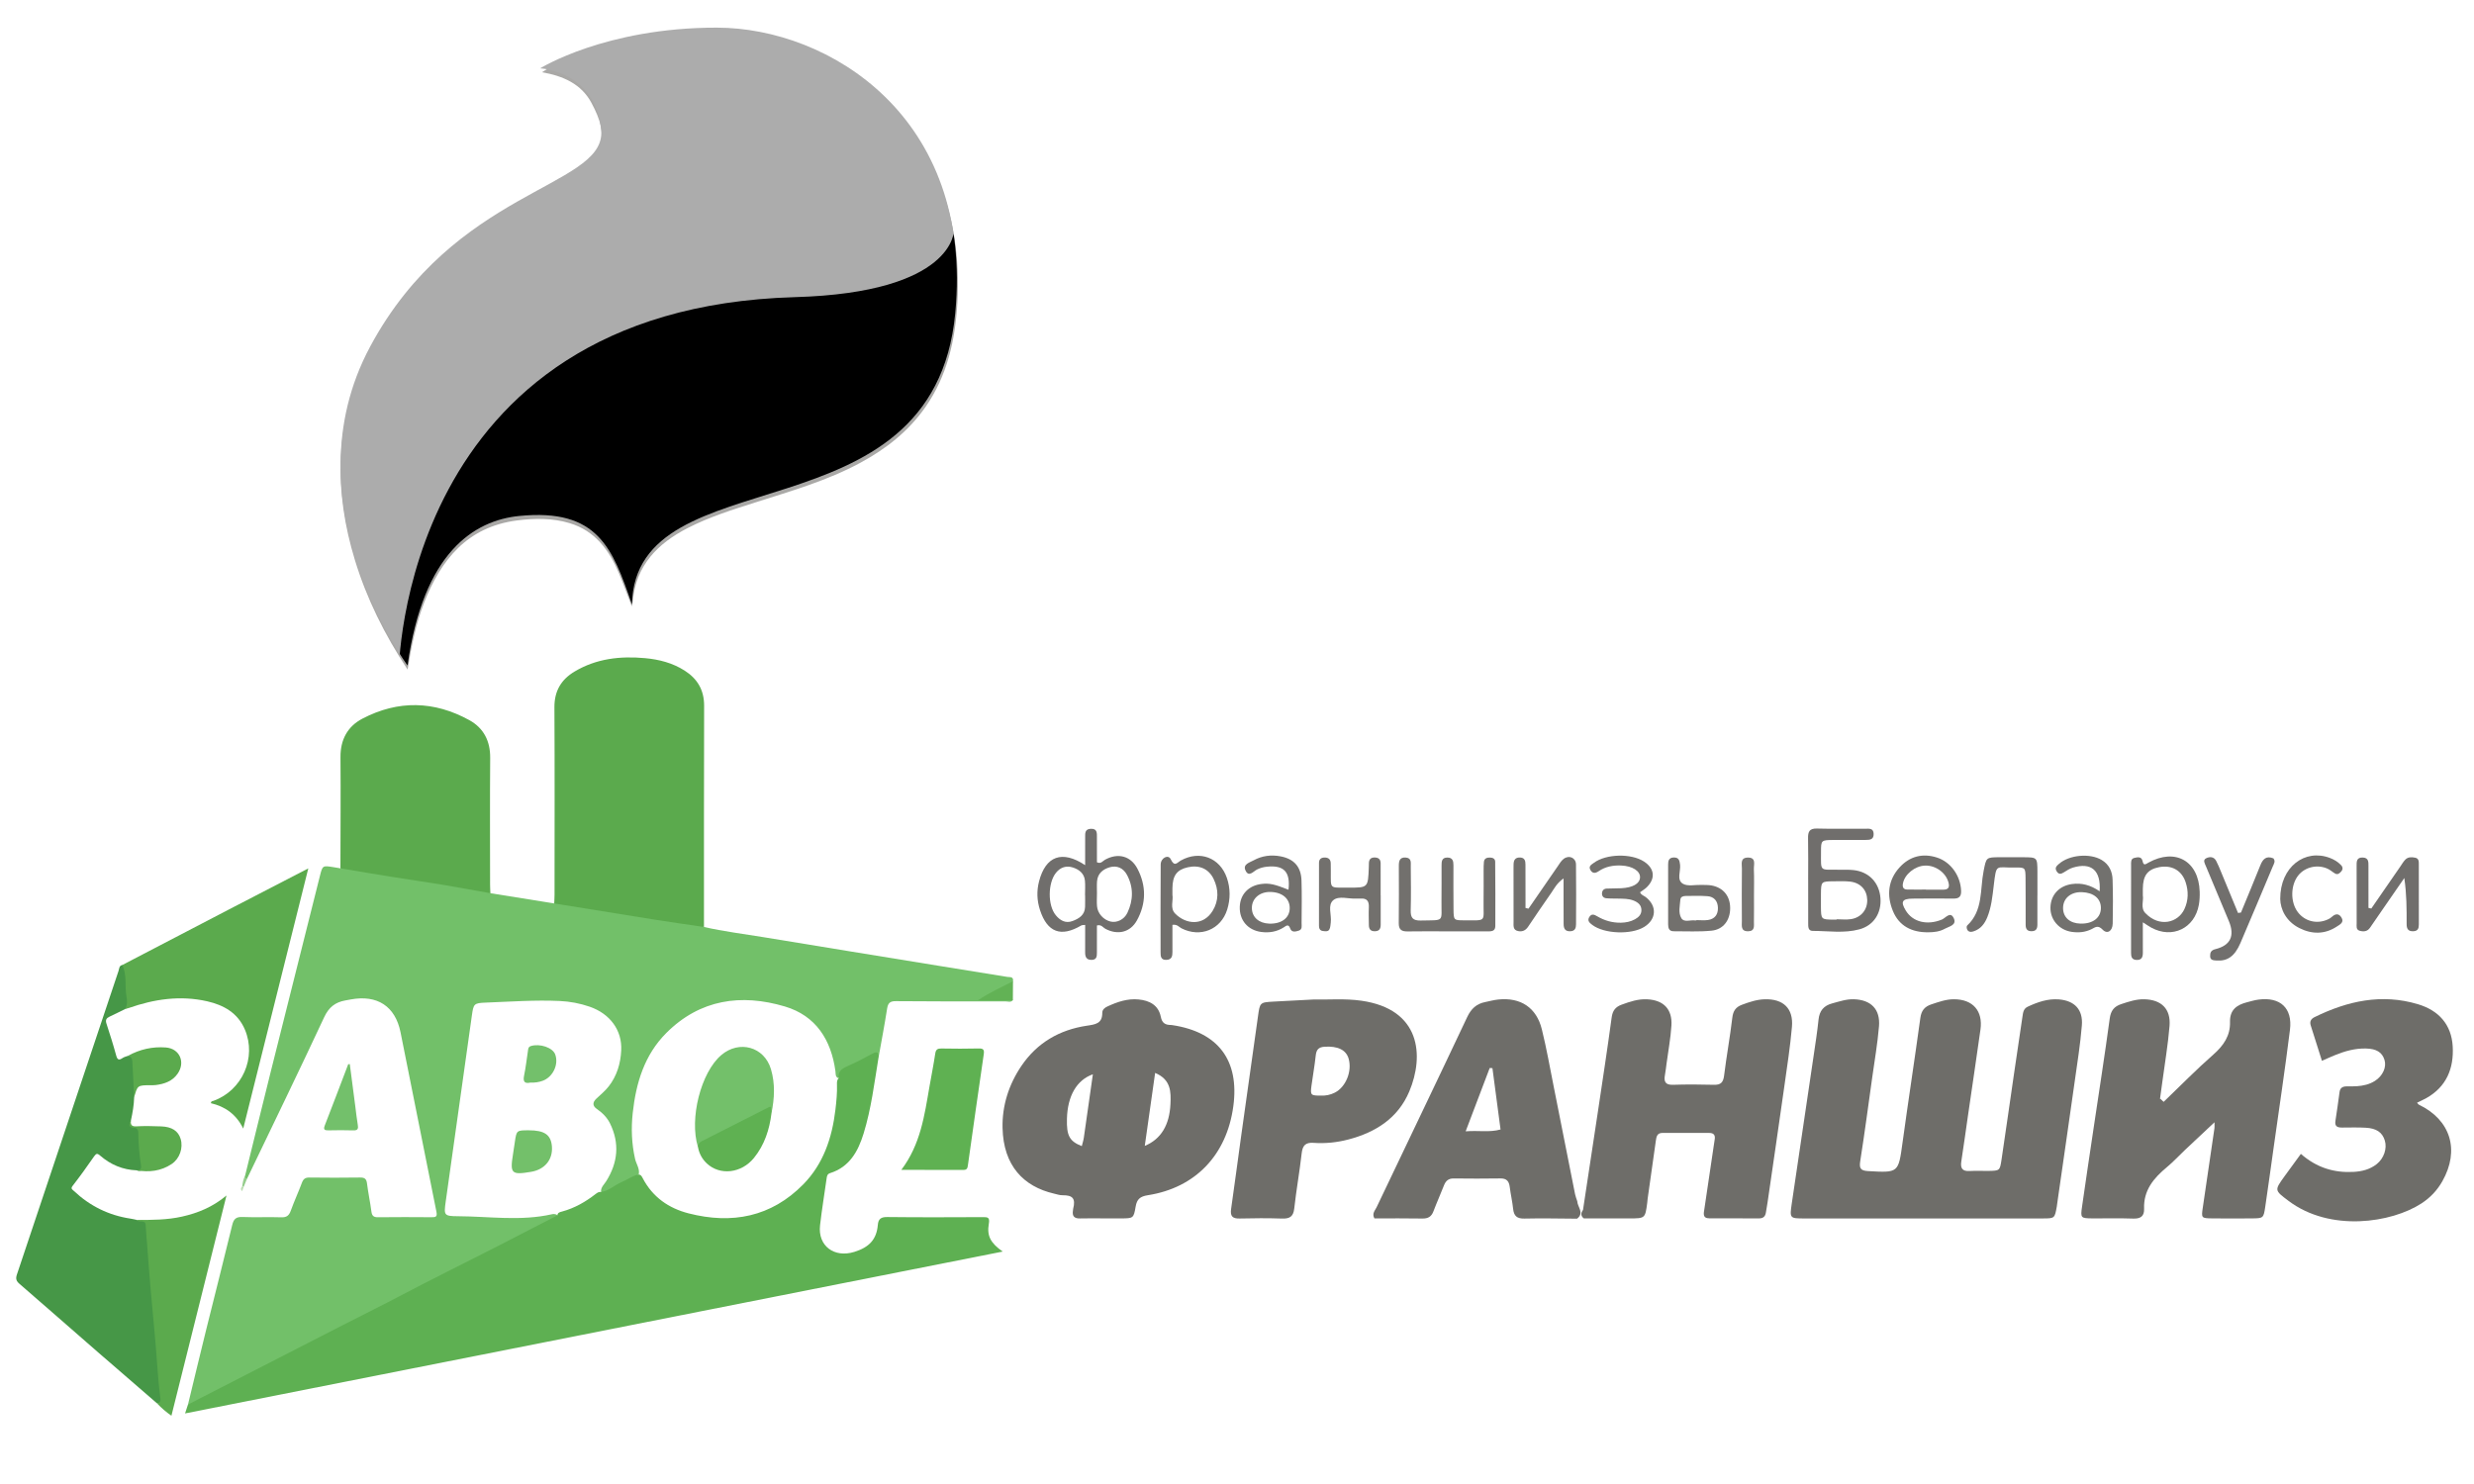 <?xml version="1.0" encoding="utf-8"?>
<!-- Generator: Adobe Illustrator 16.0.0, SVG Export Plug-In . SVG Version: 6.00 Build 0)  -->
<!DOCTYPE svg PUBLIC "-//W3C//DTD SVG 1.1//EN" "http://www.w3.org/Graphics/SVG/1.1/DTD/svg11.dtd">
<svg version="1.1" id="Layer_1" xmlns:x="http://ns.adobe.com/Extensibility/1.0/" xmlns:i="http://ns.adobe.com/AdobeIllustrator/10.0/" xmlns:graph="http://ns.adobe.com/Graphs/1.0/"
	 xmlns="http://www.w3.org/2000/svg" xmlns:xlink="http://www.w3.org/1999/xlink" xmlns:a="http://ns.adobe.com/AdobeSVGViewerExtensions/3.0/"
	 x="0px" y="0px" width="1200px" height="720px" viewBox="0 0 1200 720" enable-background="new 0 0 1200 720" xml:space="preserve"
	>
<path fill-rule="evenodd" clip-rule="evenodd" fill="#6E6D69" d="M932.02,591.169c-18.957,0-37.906,0.018-56.857-0.006
	c-7.035-0.012-7.127-0.063-6.08-7.207c3.494-23.891,7.074-47.771,10.598-71.65c0.861-5.859,1.781-11.713,2.389-17.597
	c0.445-4.327,2.547-6.819,6.723-7.919c3.436-0.908,6.791-2.095,10.414-1.979c8.305,0.26,12.887,4.836,12.191,13.143
	c-0.689,8.249-2.111,16.429-3.262,24.639c-1.896,13.592-3.709,27.203-5.838,40.77c-0.543,3.453,0.156,4.604,3.732,4.812
	c14.896,0.855,14.77,0.908,16.793-13.837c2.766-20.165,5.871-40.29,8.637-60.456c0.486-3.564,2.037-5.496,5.346-6.595
	c3.609-1.197,7.154-2.493,11.025-2.476c9.092,0.041,14.051,5.634,12.789,14.688c-1.938,13.831-4.01,27.641-6.016,41.459
	c-1.088,7.497-2.105,15.005-3.268,22.49c-0.521,3.309,0.443,4.912,4.037,4.692c3.064-0.186,6.154,0.018,9.238-0.046
	c5.311-0.1,5.426-0.122,6.223-5.445c2.062-13.812,4.01-27.645,6.029-41.465c1.371-9.365,2.811-18.725,4.152-28.096
	c0.279-1.932,0.504-3.719,2.562-4.68c4.779-2.221,9.689-3.945,15.041-3.528c7.641,0.603,11.812,4.94,11.184,12.634
	c-0.748,9.191-2.217,18.326-3.508,27.467c-2.672,18.984-5.438,37.959-8.162,56.938c-0.168,1.17-0.283,2.35-0.492,3.518
	c-1.012,5.634-1.018,5.709-6.635,5.721C971.346,591.192,951.682,591.169,932.02,591.169z"/>
<path fill-rule="evenodd" clip-rule="evenodd" fill="#6E6D69" d="M1049.461,534.601c8.029-7.705,15.822-15.678,24.168-23.012
	c4.945-4.344,8.197-9.164,8.025-15.717c-0.156-5.965,3.295-8.336,8.277-9.614c1.832-0.47,3.66-1.03,5.529-1.278
	c10.533-1.406,16.592,4.101,15.271,14.67c-2.4,19.244-5.293,38.429-7.988,57.639c-1.312,9.371-2.604,18.742-3.984,28.103
	c-0.834,5.662-0.904,5.697-6.613,5.743c-6.393,0.053-12.785,0.07-19.176-0.006c-5.207-0.063-5.26-0.186-4.529-5.17
	c1.885-12.871,3.787-25.744,5.668-38.62c0.094-0.63,0.012-1.289,0.012-2.839c-5.107,4.794-9.74,9.109-14.34,13.459
	c-2.928,2.766-5.658,5.757-8.752,8.32c-6.398,5.297-11.391,11.215-11.049,20.193c0.133,3.529-1.66,4.895-5.305,4.749
	c-6.619-0.261-13.254-0.017-19.883-0.093c-5.535-0.063-5.691-0.209-4.916-5.662c1.799-12.645,3.707-25.279,5.58-37.914
	c2.645-17.782,5.439-35.541,7.846-53.352c0.52-3.895,2.139-5.912,5.662-7.064c3.609-1.18,7.191-2.406,11.045-2.324
	c8.346,0.174,12.986,4.656,12.309,12.963c-0.748,9.182-2.324,18.292-3.539,27.438c-0.348,2.574-0.707,5.154-1.061,7.734
	C1047.252,534.601,1047.922,535.058,1049.461,534.601z"/>
<path fill-rule="evenodd" clip-rule="evenodd" fill="#6E6D69" d="M767.832,587.022c2.412-15.909,4.848-31.816,7.23-47.73
	c2.279-15.214,4.611-30.428,6.67-45.671c0.445-3.286,1.834-5.079,4.814-6.172c4.031-1.476,8.062-2.841,12.418-2.614
	c7.967,0.404,12.264,4.818,11.75,12.801c-0.387,6.127-1.535,12.207-2.35,18.309c-0.248,1.875-0.451,3.761-0.791,5.623
	c-0.586,3.176,0.156,4.871,3.902,4.75c6.623-0.215,13.266-0.174,19.895,0c3.297,0.086,4.484-1.186,4.889-4.438
	c1.162-9.395,2.881-18.719,3.992-28.113c0.393-3.298,1.664-5.154,4.674-6.277c3.568-1.324,7.148-2.539,10.979-2.66
	c9.059-0.29,14.051,4.431,13.271,13.374c-0.852,9.661-2.338,19.269-3.693,28.878c-2.652,18.748-5.4,37.479-8.121,56.216
	c-0.242,1.642-0.566,3.268-0.805,4.903c-0.277,1.91-1.236,2.934-3.266,2.928c-8.059-0.022-16.113,0.023-24.164-0.022
	c-3.436-0.023-2.748-2.413-2.43-4.541c1.529-10.303,3.055-20.599,4.582-30.901c0.139-0.938,0.26-1.875,0.422-2.806
	c0.371-2.083-0.463-3.183-2.598-3.183c-7.578-0.012-15.16,0.006-22.738-0.006c-2.58,0-2.928,1.781-3.205,3.783
	c-1.297,9.377-2.65,18.749-3.975,28.121c-0.104,0.705-0.115,1.416-0.215,2.121c-0.994,7.434-0.994,7.445-8.717,7.451
	c-7.348,0.006-14.688-0.006-22.035-0.012C766.646,589.902,766.756,588.507,767.832,587.022z"/>
<path fill-rule="evenodd" clip-rule="evenodd" fill="#6E6D69" d="M1116.02,559.84c7.758,6.772,16.174,9.237,25.535,8.735
	c4.102-0.221,7.98-1.193,11.256-3.785c3.512-2.782,5.098-7.582,3.934-11.412c-1.193-3.945-3.99-5.947-9.285-6.236
	c-3.777-0.201-7.57-0.108-11.359-0.08c-2.205,0.016-3.744-0.434-3.32-3.182c0.723-4.676,1.381-9.367,2.006-14.058
	c0.277-2.083,1.568-2.729,3.436-2.741c1.656-0.012,3.322,0.041,4.969-0.076c3.102-0.213,6.111-0.885,8.766-2.586
	c3.846-2.452,5.727-6.721,4.615-10.227c-1.168-3.674-3.869-5.334-8.92-5.479c-5.316-0.145-10.303,1.267-15.16,3.245
	c-1.922,0.78-3.803,1.649-6.254,2.72c-1.893-5.988-3.65-11.581-5.438-17.164c-0.625-1.949,0.178-3.199,1.863-4.032
	c15.986-7.86,32.555-11.534,50.141-6.265c10.07,3.014,16.254,9.84,16.863,20.473c0.6,10.609-2.986,19.57-12.797,25.088
	c-1.436,0.811-2.957,1.463-4.482,2.215c0.336,0.383,0.537,0.805,0.867,0.961c15.422,7.393,19.928,22.057,11.391,37.154
	c-2.494,4.414-5.883,7.99-10.123,10.754c-14.521,9.471-44.301,14.006-64.494-1.231c-6.814-5.144-6.895-5.05-1.945-11.923
	C1110.564,567.267,1113.088,563.854,1116.02,559.84z"/>
<path fill-rule="evenodd" clip-rule="evenodd" fill="#72706D" d="M701.928,451.868c-6.393,0-12.785-0.082-19.178,0.033
	c-2.922,0.059-4.332-0.86-4.293-4.031c0.123-9.232,0.059-18.465,0.035-27.703c-0.006-2.348,0.33-4.35,3.385-4.102
	c2.854,0.232,2.395,2.471,2.412,4.27c0.053,7.104,0.174,14.207-0.035,21.305c-0.104,3.633,1.053,5.057,4.832,4.976
	c11.961-0.267,9.943,0.988,10.1-9.568c0.08-5.687,0.012-11.366,0.035-17.054c0.012-1.932,0.012-3.916,2.781-3.934
	c2.66-0.011,2.99,1.754,2.984,3.818c-0.006,7.104-0.047,14.207,0.035,21.311c0.057,5.178,0.133,5.334,4.965,5.328
	c11.482-0.006,9.439,1.029,9.613-9.191c0.086-4.969,0.006-9.945,0.023-14.914c0.006-1.423-0.006-2.852,0.145-4.257
	c0.201-1.81,1.568-2.146,3.082-2.089c1.301,0.047,2.377,0.613,2.383,2.025c0.07,10.418,0.135,20.83,0.064,31.248
	c-0.018,2.766-2.314,2.518-4.188,2.523C714.711,451.885,708.32,451.874,701.928,451.868z"/>
<path fill-rule="evenodd" clip-rule="evenodd" fill="#73716E" d="M741.391,440.859c4.668-6.78,9.324-13.565,14.016-20.333
	c0.938-1.349,1.793-2.893,3.066-3.848c2.637-1.973,5.906-0.509,5.953,2.736c0.145,9.684,0.053,19.368,0.023,29.051
	c-0.006,1.787-0.486,3.24-2.725,3.355c-2.564,0.127-3.291-1.313-3.297-3.5c-0.018-4.489-0.023-8.978-0.035-13.461
	c0-2.527,0-5.05,0-8.66c-3.305,2.297-4.467,4.865-6,7.053c-3.795,5.414-7.502,10.893-11.188,16.375
	c-1.197,1.795-2.771,2.518-4.83,2.113c-2.65-0.516-2.215-2.709-2.227-4.508c-0.047-8.74-0.018-17.48-0.018-26.216
	c0-0.474,0.023-0.948,0.023-1.418c-0.023-2.192,0.717-3.684,3.232-3.557c2.256,0.115,2.527,1.7,2.533,3.465
	c0.012,4.489,0.018,8.978,0.023,13.461c0.006,2.522,0.006,5.045,0.006,7.566C740.43,440.646,740.91,440.749,741.391,440.859z"/>
<path fill-rule="evenodd" clip-rule="evenodd" fill="#706E6C" d="M1150.189,440.79c4.691-6.797,9.379-13.6,14.074-20.391
	c0.811-1.169,1.518-2.441,2.512-3.42c1.289-1.26,3.043-1.18,4.691-0.85c1.867,0.363,1.77,1.955,1.77,3.337
	c0.023,9.69,0.012,19.38,0.012,29.069c0,1.822-0.416,3.193-2.689,3.279c-2.574,0.092-3.246-1.267-3.234-3.5
	c0.029-7.26,0.012-14.525-1.133-22.312c-3.674,5.312-7.342,10.622-11.008,15.938c-1.881,2.718-3.75,5.448-5.625,8.173
	c-1.277,1.856-3.117,2.02-5.037,1.458c-1.822-0.531-1.43-2.244-1.436-3.558c-0.053-9.215-0.035-18.43-0.023-27.65
	c0-2.141-0.213-4.483,3.09-4.305c2.754,0.15,2.645,2.164,2.65,4.067c0.018,6.785,0.006,13.577,0.006,20.362
	C1149.271,440.587,1149.732,440.686,1150.189,440.79z"/>
<path fill-rule="evenodd" clip-rule="evenodd" fill="#716F6D" d="M1086.969,442.745c3.135-7.625,6.34-15.226,9.383-22.885
	c1.221-3.077,2.881-4.812,6.352-3.407c1.139,1.429,0.232,2.661-0.295,3.905c-5.229,12.408-10.4,24.846-15.723,37.219
	c-2.771,6.438-6.316,8.838-11.645,8.439c-1.459-0.109-2.984-0.127-3.025-2.082c-0.035-1.73,0.357-2.893,2.568-3.441
	c7.316-1.817,9.463-6.45,6.543-13.525c-3.695-8.954-7.498-17.863-11.211-26.812c-0.51-1.231-1.539-2.881,0.115-3.726
	c1.695-0.873,3.766-0.902,4.895,1.222c0.883,1.666,1.584,3.43,2.309,5.178c2.781,6.697,5.541,13.408,8.307,20.112
	C1086.016,442.878,1086.494,442.809,1086.969,442.745z"/>
<path fill-rule="evenodd" clip-rule="evenodd" fill="#73716E" d="M795.506,432.905c0.527,1.371,1.805,1.614,2.719,2.313
	c5.6,4.315,5.266,10.788-0.711,14.497c-6.289,3.898-19.361,3.402-25.146-0.943c-1.398-1.047-2.703-2.146-1.359-4.043
	c1.098-1.568,2.367-0.955,3.691-0.174c3.533,2.088,7.352,3.188,11.492,3.117c2.426-0.041,4.723-0.497,6.834-1.66
	c1.717-0.948,3.117-2.256,3.135-4.396c0.018-2.505-1.654-3.817-3.725-4.663c-2.465-1-5.104-0.902-7.705-0.972
	c-1.893-0.052-3.797,0.018-5.67-0.179c-1.291-0.139-2.111-1.03-2.023-2.43c0.086-1.354,0.895-2.187,2.236-2.256
	c2.361-0.121,4.732-0.047,7.1-0.168c5.58-0.295,8.873-2.176,9.104-5.113c0.244-3.136-3.535-5.688-9.209-5.912
	c-3.83-0.151-7.578,0.515-10.828,2.748c-1.701,1.168-3.119,1.156-4.102-0.73c-0.92-1.764,0.658-2.498,1.734-3.303
	c5.9-4.408,18.141-4.703,24.367-0.625c5.105,3.35,5.639,8.197,1.305,12.461C797.781,431.419,796.57,432.118,795.506,432.905z"/>
<path fill-rule="evenodd" clip-rule="evenodd" fill="#72706D" d="M669.699,434.433c0,4.726,0.006,9.457,0,14.195
	c0,1.886-0.605,3.146-2.816,3.188c-2.182,0.035-2.914-1.122-2.926-3.054c-0.018-2.841-0.146-5.687-0.006-8.517
	c0.143-2.932-0.869-4.528-4.01-4.279c-0.707,0.058-1.424-0.035-2.129,0.006c-3.754,0.213-8.324-1.47-11.061,0.734
	c-2.934,2.365-0.809,7.109-1.26,10.777c-0.146,1.145-0.164,2.395-0.654,3.384c-0.613,1.243-2.008,0.954-3.162,0.833
	c-1.496-0.162-1.912-1.32-1.912-2.528c-0.029-10.169-0.012-20.345,0.012-30.521c0-1.684,0.885-2.551,2.604-2.597
	c2.031-0.052,3.078,0.879,3.09,2.938c0.006,1.18,0.029,2.366,0.035,3.546c0.062,9.104-0.943,8.058,8.584,8.11
	c9.463,0.058,9.463,0.023,9.84-9.713c0.029-0.705,0.023-1.418,0.047-2.129c0.039-1.62,0.699-2.689,2.475-2.765
	c1.943-0.081,3.209,0.647,3.221,2.771c0.018,5.206,0.006,10.413,0.006,15.619C669.682,434.433,669.693,434.433,669.699,434.433z"/>
<path fill-rule="evenodd" clip-rule="evenodd" fill="#716F6D" d="M988.225,434.438c0,4.737,0,9.475,0,14.213
	c-0.006,1.897-0.619,3.146-2.84,3.152c-2.217,0.006-2.854-1.227-2.854-3.129c-0.018-7.579,0.035-15.162-0.051-22.741
	c-0.059-4.922-0.158-5.136-5.242-5.021c-9.238,0.209-8.855-2.377-10.186,8.775c-0.619,5.178-1.129,10.367-3.09,15.255
	c-1.277,3.188-3.229,5.808-6.676,6.913c-0.875,0.277-1.846,0.497-2.654-0.238c-0.811-0.751-0.902-2.146-0.43-2.598
	c7.811-7.316,6.133-17.457,7.955-26.516c1.312-6.514,1.094-6.566,7.908-6.595c3.789-0.012,7.578-0.023,11.367,0.006
	c6.768,0.046,6.773,0.058,6.809,7.149c0.018,3.789,0.006,7.584,0.006,11.373C988.236,434.438,988.23,434.438,988.225,434.438z"/>
<path fill-rule="evenodd" clip-rule="evenodd" fill="#72706D" d="M1106.012,436.179c-0.074-15.67,12.045-24.538,24.123-19.916
	c2.018,0.77,3.812,1.863,5.322,3.412c0.971,1.002,1.041,2.089,0.145,3.131c-0.781,0.901-1.713,1.752-3.025,0.982
	c-1.221-0.711-2.291-1.718-3.557-2.296c-4.947-2.251-10.906-0.874-14.186,3.153c-3.857,4.737-3.986,13.055-0.271,17.92
	c3.447,4.523,9.359,5.936,14.637,3.477c0.635-0.295,1.275-0.665,1.785-1.145c1.684-1.568,3.385-1.903,4.709,0.226
	c1.504,2.412-0.764,3.447-2.191,4.391c-5.867,3.886-12.131,3.828-18.199,0.769C1108.73,446.974,1106.121,441.084,1106.012,436.179z"
	/>
<path fill-rule="evenodd" clip-rule="evenodd" fill="#777572" d="M850.762,434.456c-0.006,4.24,0.053,8.479-0.027,12.72
	c-0.047,1.979,0.6,4.56-2.727,4.651c-3.801,0.115-3.111-2.754-3.123-4.98c-0.059-8.475-0.074-16.961,0.018-25.441
	c0.023-2.135-0.943-5.224,2.758-5.334c4.367-0.133,2.939,3.413,3.045,5.663C850.9,425.969,850.762,430.215,850.762,434.456z"/>
<path fill-rule="evenodd" clip-rule="evenodd" fill="#6E6D69" d="M1049.461,534.601c-0.316,1.18-1.348,2.238-2.227,1.607
	c-1.285-0.919-0.555-2.283,0.484-3.262C1048.299,533.496,1048.883,534.052,1049.461,534.601z"/>
<path fill-rule="evenodd" clip-rule="evenodd" fill="#6E6D69" d="M568.664,497.37c-0.234-0.035-0.472-0.074-0.707-0.074
	c-2.649-0.012-4.302-0.857-4.894-3.889c-1.127-5.761-5.504-8-10.854-8.504c-5.343-0.508-10.285,1.187-15.06,3.408
	c-1.347,0.623-2.506,1.527-2.496,3.141c0.032,5.2-3.417,5.594-7.486,6.195c-13.261,1.979-24.131,8.278-31.726,19.482
	c-6.125,9.037-9.402,19.286-9.157,30.115c0.415,18.379,10.23,28.426,24.908,31.857c1.381,0.322,2.78,0.814,4.168,0.803
	c4.688-0.034,6.553,1.326,5.161,6.636c-0.06,0.226-0.036,0.47-0.077,0.706c-0.463,2.679,0.52,3.991,3.385,3.91
	c3.786-0.109,7.577-0.029,11.368-0.029c0,0.006,0,0.012,0,0.018c2.843,0,5.686,0.018,8.527-0.006
	c5.951-0.04,6.146-0.012,7.122-5.749c0.611-3.594,2.178-4.917,5.888-5.497c23.128-3.603,38.294-19.557,41.481-43.142
	C601.231,514.47,590.933,500.743,568.664,497.37z M525.707,551.972c-0.198,1.377-0.646,2.713-0.986,4.096
	c-5.989-2.366-7.42-5.066-7.208-13.26c0.285-11.071,4.696-18.799,12.576-21.588C528.621,531.581,527.187,541.779,525.707,551.972z
	 M567.713,535.758c-0.473,10.077-4.576,16.942-12.445,20.193c1.696-11.956,3.327-23.45,5.022-35.396
	C568.062,523.8,567.994,529.805,567.713,535.758z"/>
<path fill-rule="evenodd" clip-rule="evenodd" fill="#6E6D69" d="M765.039,582.793c-0.359-1.128-0.822-2.232-1.055-3.386
	c-3.469-17.394-6.891-34.799-10.359-52.193c-1.852-9.279-3.488-18.61-5.752-27.79c-2.602-10.575-10.312-15.631-21.176-14.485
	c-2.107,0.221-4.178,0.805-6.266,1.221c-4.246,0.838-6.861,3.234-8.77,7.289c-14.529,30.809-29.305,61.51-43.945,92.272
	c-0.746,1.567-2.391,3.064-1.059,5.425c7.674,0,15.484-0.098,23.281,0.053c2.789,0.051,4.381-0.937,5.352-3.518
	c1.592-4.205,3.441-8.308,5.072-12.494c0.869-2.221,2.158-3.454,4.715-3.425c7.574,0.087,15.15,0.11,22.725-0.012
	c3.053-0.047,4.158,1.428,4.5,4.199c0.434,3.522,1.26,6.994,1.625,10.517c0.359,3.46,1.834,4.842,5.479,4.755
	c8.514-0.202,17.035,0.006,25.557,0.052C768.607,588.473,765.143,585.622,765.039,582.793z M710.912,548.884
	c4.199-11.066,7.928-20.896,11.666-30.723c0.439,0.029,0.881,0.058,1.32,0.081c1.301,9.851,2.602,19.702,3.934,29.755
	C722.463,549.495,717.326,548.386,710.912,548.884z"/>
<path fill-rule="evenodd" clip-rule="evenodd" fill="#6E6D69" d="M660.318,485.518c-8.041-1.146-16.055-0.429-23.318-0.579
	c-6.908,0.359-13.045,0.66-19.189,1.007c-6.754,0.382-6.697,0.405-7.646,7.23c-2.707,19.433-5.479,38.851-8.192,58.28
	c-1.635,11.709-3.139,23.43-4.835,35.125c-0.498,3.432,0.631,4.697,4.113,4.611c6.856-0.168,13.728-0.215,20.577,0.022
	c3.721,0.128,5.506-0.919,5.945-4.917c0.979-8.919,2.588-17.775,3.592-26.695c0.436-3.812,1.807-5.403,5.787-5.121
	c5.68,0.406,11.361-0.19,16.887-1.636c13.217-3.46,24.062-10.331,29.527-23.294C690.867,512.226,689.166,489.624,660.318,485.518z
	 M647.447,530.116c-2.146,1.094-4.449,1.551-6.611,1.441c-5.041,0.035-5.324-0.213-4.732-4.645
	c0.652-4.912,1.555-9.795,2.076-14.723c0.295-2.816,1.289-4.153,4.305-4.344c6.311-0.388,10.393,1.469,11.65,5.75
	C655.916,519.699,652.82,527.392,647.447,530.116z"/>
<path fill-rule="evenodd" clip-rule="evenodd" fill="#706E6C" d="M551.679,421.417c-3.32-6.283-9.552-7.705-15.694-4.298
	c-1.159,0.642-1.985,2.181-3.923,1.209c0-3.899,0.02-7.913-0.007-11.935c-0.014-2.123,0.289-4.482-3.082-4.281
	c-2.811,0.174-2.614,2.192-2.624,4.079c-0.023,4.339-0.007,8.683-0.007,13.56c-11.238-7.451-19.164-4.385-22.345,7.826
	c-1.215,4.663-1.063,9.33,0.46,13.981c3.532,10.795,10.14,13.282,20.02,7.45c0.357-0.213,0.884-0.137,1.875-0.265
	c0,4.495,0.026,8.931-0.01,13.368c-0.018,2.227,0.693,3.668,3.226,3.592c2.402-0.068,2.47-1.764,2.48-3.471
	c0.028-4.441,0.009-8.892,0.009-13.219c2.142-0.595,2.902,0.973,4.086,1.609c5.926,3.152,12.046,1.816,15.298-4.044
	C555.997,438.366,556.05,429.694,551.679,421.417z M526.323,434.345c0,1.887,0.052,3.771-0.012,5.652
	c-0.133,3.969-2.939,5.697-6.131,6.884c-3.361,1.244-5.981-0.306-8.064-2.817c-4.017-4.848-3.881-15.734,0.111-20.65
	c2.199-2.707,5.045-3.553,8.206-2.518c3.014,0.984,5.487,2.904,5.81,6.393c0.216,2.332,0.041,4.703,0.041,7.057
	C526.295,434.345,526.31,434.345,526.323,434.345z M546.839,442.872c-1.579,3.344-5.169,4.957-8.175,4.24
	c-3.416-0.814-6.266-3.922-6.56-7.434c-0.176-2.111-0.033-4.252-0.029-6.375c0.005-1.891-0.114-3.789,0.031-5.668
	c0.292-3.818,2.793-5.878,6.175-6.867c3.424-1,6.563,0.342,8.359,3.703C549.867,430.51,549.718,436.774,546.839,442.872z"/>
<path fill-rule="evenodd" clip-rule="evenodd" fill="#706E6C" d="M899.1,422.151c-2.344-0.26-4.727-0.15-7.094-0.18
	c-9.607-0.121-8.729,1.232-8.734-8.712c-0.006-5.634,0.094-5.668,6.062-5.731c5.211-0.053,10.424-0.023,15.631-0.023
	c2.012,0,3.893-0.15,3.834-2.904c-0.062-2.944-2.279-2.517-4.072-2.528c-7.814-0.046-15.637,0.134-23.443-0.086
	c-3.656-0.099-4.363,1.573-4.299,4.72c0.145,6.623,0.047,13.259,0.047,19.895c0,0,0.006,0,0.01,0c0,7.104-0.021,14.206,0.012,21.316
	c0.012,1.625-0.121,3.73,2.209,3.73c7.551,0.006,15.197,1.25,22.609-0.751c6.969-1.888,10.764-7.868,10.238-15.116
	C911.559,428.282,906.578,422.983,899.1,422.151z M897.848,445.938c-2.289,0.365-4.684,0.063-7.033,0.063c0,0.063,0,0.127,0,0.19
	c-0.467,0-0.938,0.006-1.41,0c-6.092-0.08-6.104-0.08-6.172-6.234c-0.023-2.119-0.029-4.229,0.006-6.347
	c0.08-5.965,0.092-5.981,6.373-6.034c2.586-0.018,5.195-0.139,7.746,0.15c5.084,0.584,8.203,4.043,8.33,8.863
	C905.816,441.327,902.773,445.151,897.848,445.938z"/>
<path fill-rule="evenodd" clip-rule="evenodd" fill="#716F6C" d="M1042.098,418.524c-1.348,0.746-2.344,1.707-2.848-0.723
	c-0.492-2.361-2.43-1.933-3.984-1.574c-1.816,0.41-1.592,2.106-1.596,3.477c-0.023,14.195-0.012,28.392-0.012,42.587
	c0,1.782,0.277,3.315,2.568,3.442c2.637,0.145,3.164-1.424,3.152-3.586c-0.029-4.489-0.012-8.973-0.012-14.658
	c2.152,1.359,3.082,2.024,4.084,2.567c10.188,5.565,21.09,0.347,23.1-11.112c0.367-2.082,0.461-4.246,0.391-6.363
	C1066.475,417.726,1055.125,411.306,1042.098,418.524z M1059.521,441.102c-3.066,6.583-12.113,9.054-18.975,1.863
	c-2.371-2.487-0.723-5.912-1.174-8.504c0-1.313-0.006-2.256,0-3.204c0.051-6.49,2.26-9.436,7.891-10.528
	c6.016-1.163,10.932,1.48,12.852,7.26C1061.562,432.362,1061.516,436.815,1059.521,441.102z"/>
<path fill-rule="evenodd" clip-rule="evenodd" fill="#716F6C" d="M595.089,425.923c-3.388-9.822-13.185-13.507-22.296-8.445
	c-1.832,1.013-3.088,3.332-4.95-0.625c-1.141-2.436-4.836-0.683-4.86,2.614c-0.11,14.156-0.06,28.316-0.051,42.478
	c0.001,1.955,0.054,3.899,2.881,3.76c2.628-0.133,2.878-1.908,2.871-3.939c-0.018-4.39-0.006-8.775-0.006-13.05
	c2.341-0.353,3.178,1.063,4.387,1.683c9.129,4.652,19.158,0.649,22.191-9.14C596.817,436.22,596.83,430.974,595.089,425.923z
	 M588.155,441.97c-4.572,7.404-12.953,6.543-18.135,1.295c-2.639-2.678-0.826-6.34-1.34-9.104c0-1.354-0.008-2.297,0.002-3.24
	c0.068-6.131,2.149-8.955,7.473-10.146c5.512-1.232,10.074,0.695,12.472,5.605C591.167,431.592,591.204,437.029,588.155,441.97z"/>
<path fill-rule="evenodd" clip-rule="evenodd" fill="#72716E" d="M1024.703,426.78c-0.123-3.934-1.666-7.359-5.275-9.529
	c-5.711-3.436-15.77-2.527-20.77,1.91c-1.094,0.966-2.139,1.851-1.104,3.54c1.018,1.665,2.117,1.417,3.518,0.532
	c1.393-0.88,2.828-1.822,4.373-2.291c8.846-2.66,13.676,1.221,12.975,11.488c-4.5-3.094-8.779-4.143-13.381-3.523
	c-6.316,0.852-10.4,5.352-10.48,11.473c-0.08,5.871,4.211,10.84,10.273,11.73c3.336,0.492,6.605,0.214,9.701-1.33
	c1.781-0.892,3.035-2.129,5.361,0.283c2.246,2.325,4.779,0.666,4.861-2.968C1024.912,440.993,1024.918,433.877,1024.703,426.78z
	 M1009.164,448.113c-5.189-0.11-8.473-3.037-8.484-7.555c-0.012-4.709,3.754-7.892,9.117-7.706c5.719,0.203,9.215,3.078,9.232,7.613
	C1019.051,445.244,1015.186,448.246,1009.164,448.113z"/>
<path fill-rule="evenodd" clip-rule="evenodd" fill="#72706D" d="M927.664,435.988c6.611-0.093,13.225-0.081,19.834-0.012
	c2.656,0.029,3.832-0.925,3.734-3.736c-0.256-7.283-4.988-14.034-11.732-16.186c-6.994-2.233-13.219-0.573-18.09,4.737
	c-5.674,6.195-6.346,13.675-3.273,21.178c3.014,7.358,9.197,10.4,16.988,10.36c2.883,0,5.734-0.318,8.244-1.735
	c2.025-1.139,5.842-1.706,4.32-5.045c-1.648-3.62-3.963-0.156-5.779,0.597c-7.098,2.921-14.131,1.249-17.543-4.401
	C921.799,437.51,922.58,436.058,927.664,435.988z M923.002,428.671c0.797-4.461,5.818-8.544,10.725-8.712
	c5.314-0.186,10.436,3.696,11.477,8.631c0.475,2.216-0.533,3.042-2.58,3.048c-2.824,0-5.641,0-8.463,0c0-0.017,0-0.028,0-0.046
	c-3.055,0-6.109,0.058-9.164-0.018C923.135,431.528,922.707,430.308,923.002,428.671z"/>
<path fill-rule="evenodd" clip-rule="evenodd" fill="#72706D" d="M631.289,427.235c-0.209-6.691-3.598-10.498-10.135-11.754
	c-4.551-0.873-9.012-0.318-13.084,1.932c-1.898,1.049-5.257,1.857-4.009,4.768c1.591,3.707,3.87,0.538,5.72-0.359
	c1.529-0.746,3.084-1.15,4.75-1.324c8.25-0.856,11.438,2.551,10.441,11.182c-6.676-2.678-9.25-3.239-12.928-2.822
	c-6.387,0.723-10.515,5.021-10.7,11.146c-0.199,6.479,3.913,11.315,10.456,12.165c3.871,0.498,7.545-0.11,10.898-2.25
	c1.123-0.724,2.262-1.833,3.096,0.521c0.762,2.141,2.725,1.544,4.229,1.053c1.758-0.578,1.295-2.331,1.307-3.656
	C631.381,440.97,631.504,434.097,631.289,427.235z M615.625,448.119c-5.045-0.174-8.371-3.159-8.412-7.561
	c-0.047-4.587,3.768-7.908,8.967-7.804c5.812,0.115,9.512,3.273,9.389,8.029C625.453,445.423,621.525,448.321,615.625,448.119z"/>
<path fill-rule="evenodd" clip-rule="evenodd" fill="#72706D" d="M830.26,429.614c-1.602-0.307-3.285-0.215-4.934-0.277
	c-3.061-0.115-6.721,0.809-9.035-0.557c-3.164-1.868-1.02-6.056-1.377-9.209c-0.25-2.164-0.643-3.679-3.229-3.534
	c-2.25,0.127-2.568,1.637-2.568,3.413c0,4.726,0,9.446,0,14.167c0.006,4.963,0.006,9.921,0,14.878c0,1.852,0.486,3.338,2.689,3.326
	c6.139-0.023,12.316,0.324,18.395-0.283c5.717-0.566,8.996-5.096,9.008-10.898C839.221,434.819,835.941,430.695,830.26,429.614z
	 M828.438,446.366c-1.838,0.272-3.748,0.053-5.627,0.053c0,0.046,0,0.092,0,0.145c-0.232,0-0.469,0.028-0.701-0.006
	c-2.25-0.301-5.258,1.127-6.59-1.105c-1.549-2.615-0.703-5.93-0.471-8.943c0.109-1.43,1.357-1.799,2.566-1.805
	c3.523-0.029,7.062-0.162,10.57,0.104c3.289,0.25,5.014,2.412,5.088,5.67C833.344,443.734,831.713,445.892,828.438,446.366z"/>
<path fill-rule="evenodd" clip-rule="evenodd" fill="#A9A8A6" d="M197.708,324.87c-11.259-17.134-19.849-34.439-25.551-53.133
	c-4.97-16.29-7.601-32.933-6.826-49.968c1.163-25.565,10.327-48.272,24.969-69.047c16.24-23.042,37.599-40.031,61.989-53.615
	c9.401-5.235,19.066-10.026,27.998-16.081c12.441-8.434,15.562-16.531,6.551-33.198c-4.923-9.102-13.685-12.991-23.972-14.772
	c5.125-3.283,10.393-5.519,15.753-7.501c17.956-6.645,36.504-10.14,55.623-11.615c22.107-1.704,43.159,1.569,63.147,10.974
	c25.702,12.093,44.799,30.945,56.344,57.056c8.881,20.084,11.894,41.259,10.632,63.057c-1.045,18.062-4.91,35.324-15.518,50.516
	c-8.194,11.737-19.09,20.258-31.531,26.988c-16.03,8.668-33.454,13.664-50.69,19.156c-11.264,3.593-22.576,7.104-33.137,12.545
	c-14.453,7.445-24.901,17.958-26.511,35.122c-0.064,0.697-0.254,1.382-0.529,2.832c-2.254-5.828-4.125-11.07-6.296-16.188
	c-4.741-11.171-11.516-20.46-23.825-24.166c-8.44-2.539-17.142-2.42-25.708-1.299c-23.899,3.136-36.775,18.98-44.921,39.968
	C201.753,302.662,199.612,313.303,197.708,324.87z"/>
<path fill-rule="evenodd" clip-rule="evenodd" fill="#72C069" d="M118.875,570.432c4.122-16.73,8.198-33.468,12.376-50.183
	c7.929-31.715,15.918-63.418,23.881-95.127c1.31-5.221,1.304-5.227,6.5-4.416c1.165,0.182,2.327,0.387,3.489,0.584
	c1.416-1.057,2.962-0.541,4.443-0.296c21.182,3.515,42.399,6.804,63.576,10.347c1.729,0.289,3.56,0.381,4.72,2.021
	c10.322,1.654,20.643,3.309,30.964,4.963c1.39-1.055,2.929-0.659,4.433-0.419c19.925,3.152,39.841,6.375,59.733,9.735
	c2.863,0.483,5.956,0.171,8.467,2.111c9.557,2.172,19.282,3.359,28.937,4.951c28.421,4.701,56.857,9.309,85.291,13.938
	c10.954,1.786,21.917,3.521,32.868,5.322c1.229,0.202,3.159-0.274,2.794,2.126c-0.48,1.189-1.502,1.776-2.563,2.334
	c-3.455,1.819-7.023,3.419-10.363,5.464c-0.896,0.546-1.899,0.964-2.694,0.688c3.63-0.358,7.583-0.254,11.53-0.229
	c1.396,0.009,2.875-0.205,4.029,0.923c-1.041,1.218-2.431,0.572-3.629,0.575c-17.717,0.025-35.436,0.058-53.15-0.109
	c-2.92-0.025-3.813,0.997-4.236,3.696c-1.234,7.91-2.744,15.778-4.144,23.661c-1.084-1.295-2.25-1.264-3.704-0.504
	c-3.935,2.055-7.848,4.193-11.942,5.885c-2.304,0.951-2.312,3.355-3.897,4.645c-1.506-0.711-1.198-2.15-1.365-3.395
	c-2.073-15.238-9.509-26.935-24.516-31.4c-21.213-6.311-41.193-3.482-57.518,12.852c-10.607,10.611-14.716,24.264-16.293,38.853
	c-0.809,7.471-0.521,14.841,1.128,22.185c0.563,2.508,2.327,4.729,1.824,7.488c-4.897,3.693-10.639,5.871-15.942,8.836
	c-0.752,0.42-1.832,0.707-2.403-0.52c-0.007-2.096,1.567-3.379,2.554-4.955c5.628-9.004,6.572-18.329,1.835-27.987
	c-1.436-2.921-3.709-5.179-6.384-7.027c-2.228-1.536-2.097-3.246-0.287-4.978c2.048-1.959,4.255-3.711,6.028-5.988
	c4.03-5.18,5.757-11.139,6.069-17.504c0.472-9.701-5.411-17.713-15.261-21.138c-4.723-1.641-9.631-2.56-14.608-2.788
	c-11.953-0.547-23.888,0.332-35.823,0.787c-5.816,0.219-5.951,0.609-6.763,6.342c-4.268,30.116-8.483,60.24-12.698,90.361
	c-0.9,6.441-0.797,6.906,5.917,6.938c15.217,0.072,30.496,2.484,45.641-0.965c0.695-0.16,1.414-0.107,2.098,0.13
	c1.174,0.665,0.697,1.296-0.093,1.833c-1.079,0.732-2.308,1.196-3.472,1.773c-24.142,12.01-47.981,24.609-72.026,36.805
	c-17.083,8.668-34.088,17.49-51.122,26.258c-15.771,8.113-31.544,16.227-47.342,24.289c-1.403,0.715-2.747,1.996-4.586,1.246
	c2.954-12.172,5.864-24.355,8.873-36.516c4.177-16.871,8.496-33.703,12.584-50.595c0.709-2.934,1.868-4.015,4.97-3.886
	c6.268,0.263,12.561-0.068,18.831,0.15c2.628,0.094,3.761-0.872,4.607-3.225c1.644-4.563,3.691-8.98,5.393-13.524
	c0.682-1.821,1.587-2.571,3.606-2.542c8.174,0.107,16.349,0.115,24.521-0.004c2.184-0.031,3.164,0.541,3.447,2.838
	c0.567,4.576,1.548,9.104,2.142,13.678c0.272,2.089,1.107,2.771,3.191,2.748c8.647-0.096,17.296-0.081,25.943-0.012
	c2.051,0.018,2.908-0.144,2.388-2.713c-5.875-29.002-11.519-58.05-17.408-87.048c-2.568-12.648-11.302-18.24-24.08-15.903
	c-0.932,0.172-1.864,0.342-2.794,0.514c-4.833,0.885-7.91,3.311-10.145,8.098c-12.263,26.289-24.953,52.375-37.496,78.533
	C118.325,572.12,118.693,571.224,118.875,570.432z"/>
<path fill-rule="evenodd" clip-rule="evenodd" fill="#5EB052" d="M406.784,523.111c-0.368-2.923,1.138-4.42,3.702-5.564
	c4.309-1.92,8.531-4.061,12.667-6.334c2.492-1.368,3.077-0.472,2.974,1.882c-2.042,12.371-3.533,24.861-7.249,36.887
	c-2.674,8.654-6.825,16.225-16.271,19.199c-1.263,0.399-1.486,1.326-1.643,2.441c-1.064,7.623-2.329,15.218-3.204,22.863
	c-1.145,9.972,6.848,15.949,16.658,12.893c7.151-2.23,10.775-6.002,11.375-13.137c0.244-2.902,1.576-3.803,4.596-3.77
	c15.399,0.18,30.8,0.119,46.199,0.047c2.359-0.012,3.605-0.026,3.051,3.146c-1.043,5.971,0.839,9.41,6.722,13.561
	c-132.312,26.201-264.183,52.314-396.591,78.533c0.567-1.74,0.988-3.023,1.407-4.309c24.922-12.787,49.854-25.553,74.765-38.363
	c9.146-4.701,18.383-9.215,27.481-14.018c15.579-8.225,31.392-15.996,47.085-24.004c9.971-5.09,19.902-10.264,29.852-15.396
	c0.093-1.396,1.293-1.61,2.231-1.859c6.096-1.643,11.426-4.703,16.362-8.551c0.73-0.567,1.538-1.094,2.559-0.967
	c3.893-0.477,6.615-3.406,10.066-4.815c2.71-1.107,5.091-2.944,7.995-3.63c1.351-0.055,1.787,1.041,2.261,1.938
	c4.794,9.068,12.541,14.439,22.192,16.912c21,5.381,40.04,1.742,55.579-14.06c9.737-9.901,13.99-22.558,15.602-36.164
	c0.488-4.106,0.904-8.22,0.762-12.37C405.931,525.05,405.947,523.954,406.784,523.111z"/>
<path fill-rule="evenodd" clip-rule="evenodd" fill="#5BAA4D" d="M341.458,449.753c-8.352-1.244-16.712-2.43-25.054-3.748
	c-14.361-2.273-28.71-4.631-43.065-6.951c-1.503-0.242-3.009-0.484-4.515-0.729c0.054-1.418,0.153-2.834,0.153-4.254
	c0.01-30.321,0.104-60.642-0.059-90.962c-0.042-7.844,3.277-13.409,9.75-17.279c10.601-6.34,22.242-7.624,34.263-6.507
	c6.768,0.626,13.277,2.296,19.109,6.01c6.264,3.986,9.512,9.483,9.489,17.111C341.419,378.213,341.467,413.983,341.458,449.753z"/>
<path fill-rule="evenodd" clip-rule="evenodd" fill="#469747" d="M60.731,489.55c-2.532,1.243-5.044,2.531-7.605,3.713
	c-1.525,0.706-2.071,1.588-1.507,3.32c1.68,5.154,3.324,10.326,4.748,15.553c0.602,2.212,1.418,2.319,3.114,1.174
	c0.759-0.512,1.725-0.713,2.599-1.059c3.188-0.508,2.94,2.054,3.164,3.824c0.687,5.434,0.713,10.89-0.171,16.32
	c-0.112,3.795-0.762,7.516-1.562,11.215c-0.587,1.801-0.714,3.26,1.915,3.223c1.547-0.023,2.386,1.063,2.503,2.463
	c0.458,5.49,1.048,10.969,1.297,16.471c0.09,2.004-0.978,2.779-2.943,2.051c-6.751-0.252-12.631-2.758-17.692-7.129
	c-1.331-1.149-1.886-1.17-2.918,0.313c-3.363,4.848-6.795,9.655-10.417,14.312c-1.095,1.408-0.26,1.707,0.517,2.441
	c7.786,7.346,16.934,11.896,27.538,13.492c1.044,0.159,2.072,0.42,3.109,0.631c0.486,0.435,1.094,0.474,1.672,0.389
	c2.712-0.414,3.458,1.072,3.681,3.443c1.086,11.545,1.951,23.104,2.893,34.662c1.028,12.617,2.018,25.238,3.216,37.842
	c0.303,3.18,0.384,6.377,0.71,9.561c0.153,1.496,0.304,3.582-2.421,3.096c-9.658-8.355-19.336-16.691-28.971-25.078
	c-12.586-10.953-25.114-21.977-37.738-32.893c-1.562-1.348-1.954-2.459-1.279-4.473c16.478-49.13,32.879-98.285,49.33-147.424
	c0.343-1.029,0.236-2.481,1.786-2.794c2.052,0.358,2.109,2.179,2.188,3.552c0.261,4.478,1.053,8.917,0.991,13.416
	C62.452,486.845,62.409,488.528,60.731,489.55z"/>
<path fill-rule="evenodd" clip-rule="evenodd" fill="#5BAA4D" d="M237.861,433.362c-7.872-1.396-15.731-2.867-23.618-4.17
	c-8.009-1.326-16.049-2.447-24.064-3.735c-8.359-1.341-16.705-2.772-25.057-4.167c0.027-17.99,0.171-35.981,0.032-53.97
	c-0.065-8.445,3.435-14.896,10.663-18.669c17.302-9.036,34.814-8.643,51.858,0.761c6.908,3.812,10.153,10.118,10.085,18.268
	c-0.167,20.476-0.058,40.952-0.049,61.431C237.712,430.527,237.809,431.944,237.861,433.362z"/>
<path fill-rule="evenodd" clip-rule="evenodd" fill="#5BAA4D" d="M60.731,489.55c1.146-1.973,0.972-4.218,0.608-6.211
	c-0.919-5.018,0.331-10.322-2.041-15.127c17.289-9.013,34.569-18.037,51.867-27.026c12.581-6.542,25.187-13.038,38.379-19.864
	c-10.556,42.217-20.967,83.861-31.562,126.239c-3.476-7.065-8.878-10.71-15.674-12.312c0.047-1.086,0.786-0.987,1.258-1.158
	c13.94-5.034,21.007-20.957,15.211-34.571c-3.424-8.046-10.228-11.882-18.31-13.72c-13.005-2.952-25.65-1.084-38.056,3.283
	C61.866,489.276,61.292,489.396,60.731,489.55z"/>
<path fill-rule="evenodd" clip-rule="evenodd" fill="#5BAA4D" d="M76.17,680.87c2.133-0.373,1.671-2.031,1.501-3.344
	c-1.014-7.916-1.419-15.879-2.062-23.824c-0.812-10.049-1.849-20.074-2.722-30.119c-0.568-6.545-1.014-13.102-1.514-19.653
	c-0.242-3.157-0.571-6.313-0.702-9.474c-0.129-3.143-3.36-0.872-4.254-2.578c7.34,0.021,14.667,0.006,21.892-1.622
	c7.696-1.733,14.84-4.631,21.552-10.239c-8.992,35.977-17.788,71.152-26.712,106.85C80.458,685.026,78.233,683.054,76.17,680.87z"/>
<path fill-rule="evenodd" clip-rule="evenodd" fill="#5FB152" d="M437.181,567.594c9.354-12.401,11.225-26.454,13.639-40.33
	c0.933-5.366,2.014-10.712,2.816-16.097c0.295-1.987,1.112-2.494,2.994-2.463c6.04,0.102,12.084,0.146,18.12-0.014
	c2.399-0.061,2.71,0.784,2.399,2.907c-2.619,17.919-5.16,35.851-7.676,53.786c-0.189,1.348-0.458,2.23-2.059,2.225
	C457.612,567.579,447.812,567.594,437.181,567.594z"/>
<path fill-rule="evenodd" clip-rule="evenodd" fill="#5BAA4D" d="M66.282,567.817c1.472-0.084,2.405-0.47,2.122-2.341
	c-0.75-4.955-1.235-9.94-1.299-14.959c-0.019-1.556,0.086-3.191-2.117-3.353c-2.858-0.211-2.484-1.748-1.477-3.555
	c-0.212,1.926,0.163,2.997,2.592,2.861c4.01-0.227,8.048-0.128,12.068,0.021c5.248,0.198,8.277,2.229,9.443,6.047
	c1.33,4.357-0.421,9.59-4.354,12.216C78.083,568.213,72.311,568.839,66.282,567.817z"/>
<path fill-rule="evenodd" clip-rule="evenodd" fill="#5BAA4D" d="M65.073,532.396c-0.271-5.41-0.543-10.822-0.813-16.234
	c-0.084-1.662-0.013-3.41-2.182-3.91c5.718-3.154,11.9-4.541,18.346-4.046c6.745,0.515,9.628,7.175,5.712,12.753
	c-2.574,3.667-6.447,4.971-10.675,5.486c-0.816,0.098-1.649,0.061-2.476,0.066C66.697,526.557,66.697,526.557,65.073,532.396z"/>
<path fill-rule="evenodd" clip-rule="evenodd" fill="#73C06B" d="M169.666,516.292c0.894,6.854,1.787,13.707,2.681,20.561
	c0.381,2.923,0.673,5.861,1.178,8.762c0.327,1.874,0.145,2.893-2.151,2.817c-4.01-0.136-8.027-0.087-12.037-0.014
	c-1.86,0.031-2.616-0.302-1.796-2.401c3.852-9.872,7.585-19.789,11.362-29.693C169.158,516.312,169.412,516.304,169.666,516.292z"/>
<path fill-rule="evenodd" clip-rule="evenodd" fill="#62B255" d="M491.287,485.271c-5.367,0-10.732,0-16.868,0
	c5.793-3.882,11.47-6.331,16.929-9.181C491.327,479.151,491.307,482.212,491.287,485.271z"/>
<path fill-rule="evenodd" clip-rule="evenodd" fill="#95CD8C" d="M118.875,570.432c0.175,0.598,0.177,1.292,0.875,1.608
	c-0.479,1.182-0.956,2.363-1.435,3.545c-0.275,0.229-0.549,0.237-0.817-0.018C117.707,573.789,118.021,572.036,118.875,570.432z"/>
<path fill-rule="evenodd" clip-rule="evenodd" fill="#BCDEB3" d="M117.498,575.567c0.272,0.006,0.546,0.012,0.817,0.018
	c-0.27,0.752-0.539,1.506-0.84,2.344C116.447,576.983,116.852,576.268,117.498,575.567z"/>
<path fill-rule="evenodd" clip-rule="evenodd" fill="#73C06A" d="M256.485,548.392c7.615,0,10.742,2.166,11.215,7.771
	c0.538,6.383-3.415,11.248-10.051,12.369c-9.565,1.613-10.333,0.878-8.836-8.419c0.319-1.981,0.605-3.965,0.896-5.949
	C250.553,548.392,250.55,548.392,256.485,548.392z"/>
<path fill-rule="evenodd" clip-rule="evenodd" fill="#73C06B" d="M257.142,525.265c-2.687,0.574-3.542-0.492-2.933-3.428
	c0.814-3.916,1.242-7.911,1.85-11.871c0.156-1.018,0.112-2.056,1.5-2.473c4.352-1.311,10.538,0.783,11.743,4.088
	c1.776,4.869-1.066,10.906-6.027,12.775C261.374,525.071,259.395,525.329,257.142,525.265z"/>
<path fill-rule="evenodd" clip-rule="evenodd" fill="#73C06A" d="M338.549,556.524c-4.301-13.723,1.414-36.25,11.325-44.646
	c8.713-7.381,20.829-4.023,24.071,6.857c2.091,7.018,1.716,14.199,0.268,21.329c-0.661-1.241-0.994-2.239-3.008-1.21
	c-9.686,4.938-19.346,9.928-29.008,14.91C340.791,554.487,339.781,555.626,338.549,556.524z"/>
<path fill-rule="evenodd" clip-rule="evenodd" fill="#5FB152" d="M338.549,556.524c0.049-1.26,0.497-2.164,1.738-2.789
	c10.951-5.521,21.871-11.102,32.807-16.656c0.191-0.098,0.456-0.052,0.877-0.09c0.081,1.031,0.16,2.054,0.241,3.075
	c-0.979,7.979-3.388,15.431-8.528,21.753c-6.074,7.469-16.482,8.632-22.847,2.648C340.532,562.304,339.114,559.638,338.549,556.524z
	"/>
<g>
	<defs>
		<path id="SVGID_1_" d="M197.688,322.866c0,0-58.882-78.832-18.138-154.729c40.74-75.898,112.126-77.072,112.126-103.7
			c-1.915-29.959-29.681-31.275-29.681-31.275s31.661-19.823,85.744-19.753c54.025,0.068,124.72,43.012,115.592,138.632
			C452.694,263.436,308.2,220.001,306.517,293.236c-9.397-27.128-16.385-46.726-54.699-42.897
			C230.083,252.515,205.304,267.826,197.688,322.866L197.688,322.866z"/>
	</defs>
	<clipPath id="SVGID_2_">
		<use xlink:href="#SVGID_1_"  overflow="visible"/>
	</clipPath>
	<path clip-path="url(#SVGID_2_)" fill-rule="evenodd" clip-rule="evenodd" fill="#ACACAC" d="M160.015,170.318
		c0-52.481,0.035-104.96-0.082-157.441c-0.007-3.522,0.765-4.532,4.441-4.528c101.406,0.112,202.813,0.109,304.221,0.007
		c3.509-0.003,4.249,0.994,4.246,4.353c-0.091,105.197-0.091,210.396,0.001,315.593c0.003,3.376-0.764,4.344-4.259,4.341
		c-101.406-0.098-202.813-0.103-304.22,0.012c-3.707,0.003-4.436-1.044-4.428-4.541
		C160.049,275.515,160.015,222.917,160.015,170.318z"/>
</g>
<g>
	<defs>
		<path id="SVGID_3_" d="M193.381,326.547c0,0,0.375-176.9,192.166-182.382c77.728-2.22,77.143-32.351,77.143-32.351l115.142,203.84
			l-92.359,24.926l-161.421-28.062L193.381,326.547L193.381,326.547z"/>
	</defs>
	<defs>
		<path id="SVGID_4_" d="M197.688,322.866c0,0-58.882-78.832-18.138-154.729c40.74-75.898,112.126-77.072,112.126-103.7
			c-1.915-29.959-29.681-31.275-29.681-31.275s31.661-19.823,85.744-19.753c54.025,0.068,124.72,43.012,115.592,138.632
			C452.694,263.436,308.2,220.001,306.517,293.236c-9.397-27.128-16.385-46.726-54.699-42.897
			C230.083,252.515,205.304,267.826,197.688,322.866L197.688,322.866z"/>
	</defs>
	<clipPath id="SVGID_5_">
		<use xlink:href="#SVGID_3_"  overflow="visible"/>
	</clipPath>
	<clipPath id="SVGID_6_" clip-path="url(#SVGID_5_)">
		<use xlink:href="#SVGID_4_"  overflow="visible"/>
	</clipPath>
	<path clip-path="url(#SVGID_6_)" fill-rule="evenodd" clip-rule="evenodd" fill="#8E8D8D" d="M330.784,105.109
		c45.842,0,91.685,0.037,137.528-0.072c3.39-0.009,4.562,0.548,4.556,4.343c-0.136,72.97-0.136,145.94,0,218.908
		c0.005,3.789-1.157,4.35-4.553,4.344c-91.802-0.086-183.608-0.086-275.413,0c-3.389,0.006-4.562-0.546-4.556-4.341
		c0.136-72.968,0.136-145.938,0.001-218.907c-0.007-3.787,1.155-4.356,4.553-4.349C238.861,105.146,284.823,105.109,330.784,105.109
		z"/>
</g>
</svg>
